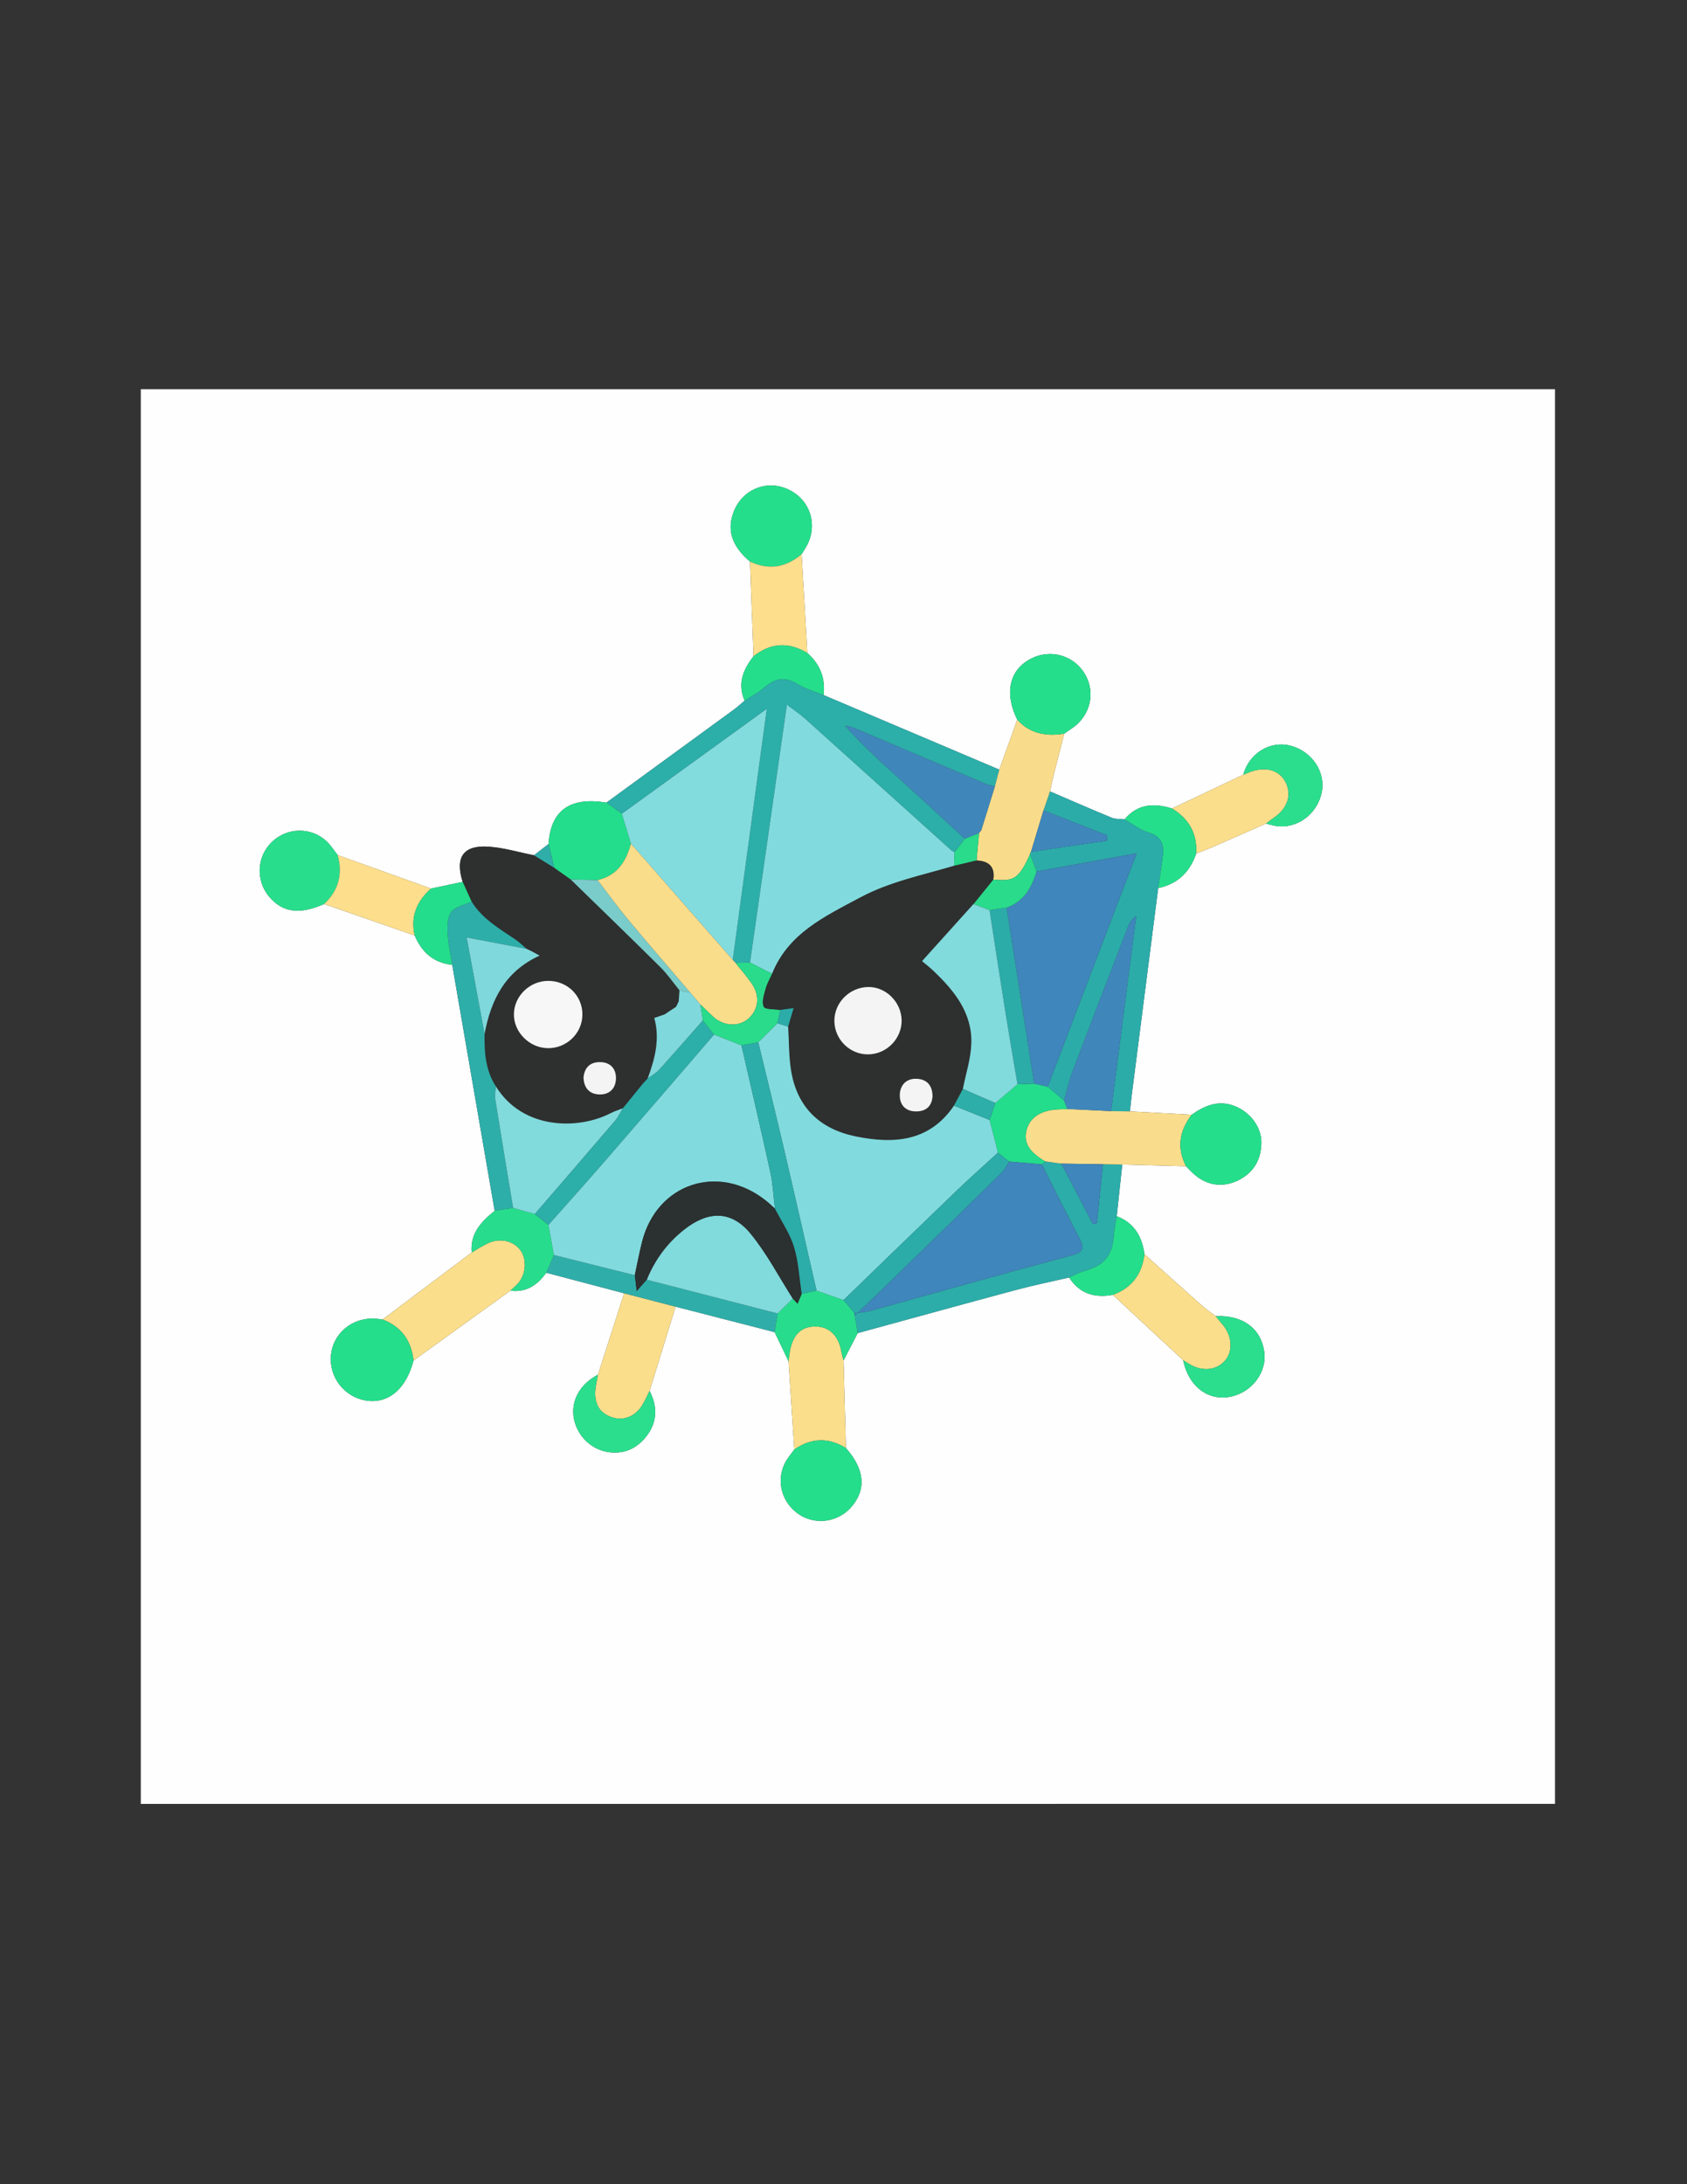 <?xml version="1.0" encoding="utf-8"?>
<!-- Generator: Adobe Illustrator 16.0.3, SVG Export Plug-In . SVG Version: 6.00 Build 0)  -->
<!DOCTYPE svg PUBLIC "-//W3C//DTD SVG 1.1//EN" "http://www.w3.org/Graphics/SVG/1.1/DTD/svg11.dtd">
<svg version="1.1" id="Capa_1" xmlns="http://www.w3.org/2000/svg" xmlns:xlink="http://www.w3.org/1999/xlink" x="0px" y="0px"
	 width="612px" height="792px" viewBox="0 0 612 792" enable-background="new 0 0 612 792" xml:space="preserve">
<rect x="0" y="0" width="612" height="792" fill="#333333" stroke="none"/>
<g>
	<g>
		<path fill-rule="evenodd" clip-rule="evenodd" fill="#FEFEFE" d="M564.116,654.095c-170.987,0.007-341.975,0.007-513.039,0.007
			c0-170.931,0-341.877,0-512.962c170.962,0,342.001,0,513.039,0C564.116,312.094,564.116,483.091,564.116,654.095z
			 M198.152,461.494c9.418,2.485,18.837,4.971,28.255,7.455c-3.157,9.84-6.315,19.679-9.473,29.518
			c-6.517,3.373-9.894,9.449-8.766,15.774c1.133,6.359,6.311,11.489,12.795,12.337c5.587,0.729,10.162-1.43,13.563-5.814
			c3.998-5.154,4.028-10.715,1.142-16.414c3.14-10.184,6.279-20.367,9.419-30.55c11.977,3.081,23.954,6.163,35.93,9.245
			c1.685,3.527,3.369,7.054,5.053,10.581c0.694,10.651,1.389,21.303,2.084,31.954c-1.135,1.62-2.479,3.134-3.367,4.88
			c-3.378,6.638-1.111,14.621,5.173,18.724c6.022,3.932,14.16,2.736,18.915-2.779c5.479-6.354,4.799-13.637-1.989-21.317
			c-0.29-10.591-0.58-21.182-0.869-31.775c1.709-3.307,3.418-6.612,5.128-9.919c19.164-5.235,38.313-10.532,57.503-15.675
			c6.348-1.7,12.802-3.004,19.208-4.487c3.771,5.89,9.244,7.487,15.829,6.279c8.512,7.906,17.023,15.813,25.535,23.72
			c1.956,9.616,9.294,15.073,17.643,13.117c7.547-1.767,12.784-8.96,11.778-16.173c-1.187-8.502-7.857-13.394-17.614-12.918
			c-1.694-1.296-3.473-2.495-5.066-3.905c-6.958-6.155-13.862-12.372-20.785-18.567c-0.86-6.412-3.725-11.363-10.055-13.788
			c0.669-6.247,1.337-12.492,2.003-18.741c7.715,0.207,15.429,0.414,23.142,0.62c0.814,0.827,1.604,1.679,2.445,2.476
			c4.644,4.395,10.485,5.436,16.129,2.806c5.697-2.656,8.552-7.313,8.748-13.462c0.186-5.771-3.839-11.225-9.428-13.524
			c-5.969-2.456-11.023-0.366-15.847,3.037c-7.479-0.402-14.957-0.805-22.435-1.208c0.248-2.142,0.475-4.287,0.748-6.427
			c3.175-24.851,6.355-49.7,9.534-74.548c7.023-1.496,11.515-5.777,13.772-12.516c1.982-0.782,3.989-1.506,5.941-2.356
			c6.476-2.82,12.932-5.685,19.395-8.533c1.128,0.288,2.243,0.657,3.388,0.85c7.71,1.296,15.227-4.149,16.832-12.156
			c1.483-7.406-3.545-14.904-11.354-16.928c-7.393-1.916-14.976,2.746-17.111,10.518c-8.618,4.086-17.235,8.172-25.854,12.259
			c-6.503-2.021-12.474-1.724-17.205,3.956c-1.564-0.185-3.268-0.033-4.671-0.608c-7.502-3.079-14.929-6.338-22.382-9.537
			c0.465-2.079,0.884-4.169,1.402-6.234c1.233-4.913,2.515-9.814,3.776-14.721l-0.046,0.023c0.334-0.237,0.667-0.473,1-0.709
			c1.087-0.767,2.239-1.455,3.248-2.312c5.84-4.96,7.007-13.096,2.818-19.338c-4.173-6.219-12.158-8.305-18.911-4.938
			c-7.993,3.985-9.974,12.487-5.172,22.202c-2.17,6.042-4.341,12.085-6.51,18.127c-21.248-9.011-42.495-18.023-63.741-27.033
			c0.722-6.119-1.274-11.187-5.891-15.242c-0.694-11.949-1.388-23.898-2.083-35.847c0.608-0.992,1.258-1.961,1.818-2.98
			c4.26-7.757,1.206-16.942-6.826-20.577c-7.965-3.604-16.876,0.273-19.822,8.689c-2.6,7.429,0.664,12.875,6.097,17.541
			c0.433,11.449,0.867,22.897,1.3,34.347c-3.813,4.811-5.91,9.967-3.238,16.083c-1.259,1.06-2.459,2.2-3.785,3.168
			c-15.439,11.285-30.898,22.544-46.351,33.811c-13.205-2.186-20.23,2.835-20.994,15.002c-1.76,1.365-3.52,2.729-5.28,4.094
			c-5.482-1.082-10.924-2.736-16.454-3.119c-9.197-0.639-12.259,3.859-9.419,12.76c-3.824,0.811-7.647,1.62-11.471,2.431
			c-11.297-4.053-22.595-8.104-33.892-12.156c-1.337-1.686-2.485-3.575-4.045-5.02c-5.657-5.24-14.33-5.034-19.847,0.31
			c-5.48,5.307-5.875,14.016-0.901,19.865c4.854,5.708,11.063,6.518,19.877,2.593c10.961,3.811,21.921,7.621,32.881,11.431
			c2.571,6.06,6.845,9.936,13.61,10.621c5.132,29.73,10.264,59.461,15.395,89.193c-4.829,3.902-8.964,8.188-8.328,15.104
			c-10.779,8.1-21.559,16.2-32.339,24.3c-1.155-0.112-2.309-0.31-3.465-0.325c-8.015-0.107-14.594,5.682-15.274,13.399
			c-0.684,7.754,4.722,14.853,12.379,16.257c8.239,1.511,14.91-3.97,17.57-14.436c11.723-8.445,23.445-16.89,35.166-25.336
			C190.936,468.709,194.988,465.988,198.152,461.494z"/>
		<path fill-rule="evenodd" clip-rule="evenodd" fill="#2E2F2F" d="M167.847,319.779c-2.837-8.911,0.225-13.409,9.422-12.77
			c5.53,0.383,10.972,2.037,16.456,3.119c2.457,1.517,4.911,3.034,7.365,4.551c1.977,1.401,3.953,2.801,5.929,4.203
			c10.875,10.606,21.805,21.156,32.587,31.854c2.553,2.533,4.614,5.563,6.901,8.364c-0.096,1.336-0.191,2.671-0.287,4.008
			c-0.319,0.654-0.639,1.309-0.958,1.963c-1.395,0.922-2.791,1.844-4.185,2.766c-1.242,0.426-2.484,0.852-3.726,1.277
			c2.135,7.618,0.241,14.799-2.376,21.903l0.028-0.022c-0.635,0.696-1.271,1.394-1.907,2.09c-2.375,2.92-4.749,5.838-7.123,8.758
			c-1.51,0.604-3.082,1.09-4.521,1.83c-11.537,5.94-31.676,6.15-41.545-9.713c-3.787-5.822-4.236-12.365-4.113-19.032
			c2.274-12.331,7.439-22.711,19.964-28.417c-1.291-0.706-1.993-1.091-2.695-1.475c-0.683-0.334-1.365-0.669-2.047-1.003
			l0.028,0.021c-1.364-1.143-2.639-2.417-4.105-3.406c-5.833-3.938-11.979-7.496-15.846-13.701
			C170.01,324.56,168.928,322.169,167.847,319.779z M198.679,380.066c6.85,0.118,12.529-5.339,12.599-12.105
			c0.07-6.864-5.4-12.29-12.39-12.289c-6.619,0.001-12.236,5.336-12.45,11.825C186.221,374.098,191.92,379.95,198.679,380.066z
			 M211.681,390.701c0.129,3.872,2.23,6.082,5.847,6.157c3.713,0.077,5.942-2.359,5.928-5.972c-0.012-3.339-1.991-5.658-5.583-5.755
			C214.132,385.028,212.05,387.025,211.681,390.701z"/>
		<path fill-rule="evenodd" clip-rule="evenodd" fill="#2CAEA9" d="M298.775,252.038c21.248,9.011,42.495,18.022,63.74,27.033
			c-0.528,2.008-1.055,4.017-1.579,6.026c-1.117-0.272-2.297-0.396-3.343-0.839c-15.879-6.725-31.737-13.5-47.618-20.225
			c-1.035-0.439-2.204-0.566-3.312-0.837c6.451,7.324,13.441,13.544,20.367,19.834c7.709,7,15.36,14.064,23.036,21.099
			c-1.249,1.632-2.498,3.264-3.747,4.896c-0.432-0.247-0.925-0.423-1.285-0.748c-17.683-15.911-35.34-31.847-53.042-47.734
			c-1.878-1.686-4.011-3.088-6.526-5.003c-4.553,31.803-8.968,62.641-13.383,93.48c-1.752,0.043-3.504,0.085-5.256,0.127
			c-0.34-0.366-0.681-0.732-1.021-1.1c4.056-29.86,8.111-59.722,12.361-91.016c-18.412,13.326-35.489,25.684-52.566,38.042
			c-1.868-1.347-3.737-2.694-5.605-4.041c15.453-11.266,30.912-22.525,46.351-33.811c1.326-0.969,2.526-2.108,3.785-3.169
			c2.327-1.527,4.857-2.82,6.938-4.63c3.802-3.309,7.467-4.34,12.115-1.466C292.106,249.762,295.56,250.707,298.775,252.038z"/>
		<path fill-rule="evenodd" clip-rule="evenodd" fill="#2BACA9" d="M380.911,286.972c7.453,3.198,14.88,6.458,22.382,9.537
			c1.403,0.575,3.106,0.424,4.672,0.607c2.873,1.613,5.576,3.786,8.654,4.707c4.403,1.317,5.697,4.081,5.269,8.098
			c-0.432,4.049-1.14,8.068-1.726,12.101c-3.181,24.85-6.361,49.7-9.536,74.55c-0.273,2.14-0.5,4.285-0.748,6.427
			c-2.266-0.036-4.53-0.072-6.795-0.108c3.036-23.585,6.07-47.17,9.106-70.754c-1.574,1.061-2.352,2.3-2.869,3.642
			c-6.74,17.471-13.491,34.938-20.114,52.453c-1.335,3.528-2.152,7.253-3.208,10.886c-1.974-1.685-3.948-3.37-5.922-5.054
			c10.597-27.787,21.194-55.574,32.284-84.656c-12.807,2.323-24.573,4.458-36.341,6.592c-0.785-2.088-1.572-4.176-2.358-6.264
			c-0.021-0.347,0.099-0.634,0.359-0.863c9.164-1.339,18.329-2.678,27.492-4.016c0.078-0.648,0.156-1.294,0.234-1.941
			c-7.733-3.02-15.466-6.039-23.198-9.058C379.337,291.563,380.124,289.267,380.911,286.972z"/>
		<path fill-rule="evenodd" clip-rule="evenodd" fill="#2CADA9" d="M407.125,422.257c-0.668,6.246-1.336,12.491-2.005,18.738
			c-0.352,2.277-0.864,4.546-1.021,6.838c-0.51,7.42-3.423,11.005-10.454,12.957c-2.002,0.556-3.864,1.612-5.791,2.438
			c-6.404,1.485-12.858,2.789-19.206,4.489c-19.189,5.143-38.339,10.439-57.503,15.675c-0.357-2.112-0.715-4.223-1.073-6.334
			c0.327-0.331,0.653-0.662,0.979-0.993c1.463-0.215,2.968-0.276,4.382-0.667c24.402-6.735,48.762-13.634,73.219-20.165
			c4.475-1.194,4.863-2.658,2.859-6.424c-4.672-8.781-9.036-17.726-13.525-26.604c0.38-0.363,0.76-0.729,1.14-1.093
			c1.973,0.275,3.944,0.551,5.918,0.827c3.822,7.321,7.645,14.644,11.468,21.966c0.471-0.129,0.942-0.258,1.414-0.387
			c0.73-7.121,1.462-14.241,2.192-21.36C402.453,422.191,404.789,422.224,407.125,422.257z"/>
		<path fill-rule="evenodd" clip-rule="evenodd" fill="#F9DD8C" d="M385.043,421.939c-1.974-0.276-3.945-0.552-5.919-0.827
			c-5.813-3.403-7.821-6.752-6.744-11.236c1.104-4.596,5.177-7.316,11.382-7.601c1.147-0.052,2.294-0.103,3.441-0.154
			c5.294,0.256,10.587,0.512,15.88,0.769c2.265,0.036,4.529,0.072,6.795,0.108c7.478,0.403,14.956,0.806,22.435,1.208
			c-4.434,5.813-5.491,11.993-2.048,18.668c-7.713-0.206-15.427-0.413-23.141-0.618c-2.335-0.032-4.671-0.064-7.008-0.098
			C395.092,422.085,390.067,422.013,385.043,421.939z"/>
		<path fill-rule="evenodd" clip-rule="evenodd" fill="#F9DC8B" d="M380.911,286.972c-0.787,2.295-1.574,4.591-2.36,6.887
			c-1.509,5.005-3.019,10.009-4.53,15.014c-0.261,0.229-0.381,0.516-0.358,0.865c-4.012,8.827-5.658,9.963-13.331,9.193
			c0.701-4.691-1.645-6.709-6.062-6.912c0.298-3.309,0.595-6.616,0.893-9.924l-0.055,0.016c0.286-0.338,0.572-0.677,0.857-1.015
			c1.656-5.333,3.313-10.666,4.971-15.998c0.524-2.009,1.051-4.018,1.579-6.026c2.172-6.042,4.343-12.084,6.513-18.125
			c4.661,5.146,10.559,6.131,17.063,5.072c-1.262,4.906-2.543,9.808-3.776,14.721C381.795,282.803,381.376,284.893,380.911,286.972z
			"/>
		<path fill-rule="evenodd" clip-rule="evenodd" fill="#FADE8C" d="M138.79,478.441c10.78-8.1,21.56-16.2,32.338-24.301
			c1.848-1.068,3.654-2.221,5.554-3.188c4.358-2.215,9.415-1.2,12.083,2.331c2.407,3.187,2.108,8.637-0.737,11.98
			c-0.851,1-1.902,1.83-2.861,2.737c-11.723,8.445-23.445,16.89-35.167,25.332C149.236,486.13,145.589,481.099,138.79,478.441z"/>
		<path fill-rule="evenodd" clip-rule="evenodd" fill="#2DAEA9" d="M175.793,374.929c-0.123,6.667,0.327,13.21,4.114,19.034
			c-0.094,1.537-0.474,3.117-0.238,4.6c2.096,13.159,4.302,26.302,6.475,39.448c-2.229,0.342-4.458,0.683-6.687,1.024
			c-5.132-29.73-10.264-59.461-15.396-89.191c-0.606-3.869-1.519-7.724-1.713-11.614c-0.129-2.581-0.027-5.856,1.422-7.647
			c1.557-1.925,4.809-2.481,7.321-3.635c3.868,6.207,10.013,9.764,15.846,13.702c1.466,0.99,2.742,2.263,4.105,3.406
			c-6.871-1.302-13.742-2.604-21.751-4.122C171.582,352.259,173.688,363.595,175.793,374.929z"/>
		<path fill-rule="evenodd" clip-rule="evenodd" fill="#FADE8C" d="M245.086,473.8c-3.14,10.183-6.279,20.366-9.418,30.551
			c-0.912,1.773-1.709,3.618-2.762,5.305c-2.55,4.086-6.921,5.734-11.219,4.158c-4.355-1.599-6.048-5.022-5.742-9.467
			c0.136-1.974,0.646-3.921,0.988-5.88c3.158-9.839,6.316-19.678,9.471-29.518C232.631,470.566,238.858,472.183,245.086,473.8z"/>
		<path fill-rule="evenodd" clip-rule="evenodd" fill="#FADE8C" d="M415.175,454.783c6.923,6.195,13.827,12.412,20.785,18.567
			c1.594,1.41,3.372,2.609,5.068,3.904c0.938,1.142,1.891,2.27,2.81,3.425c3.219,4.059,3.439,9.396,0.541,12.728
			c-2.996,3.444-8.059,4.002-12.646,1.378c-0.855-0.488-1.676-1.036-2.513-1.556c-8.512-7.907-17.023-15.813-25.536-23.718
			C410.59,467.003,414.297,461.997,415.175,454.783z"/>
		<path fill-rule="evenodd" clip-rule="evenodd" fill="#FADE8C" d="M306.016,493.313c0.29,10.593,0.58,21.184,0.871,31.775
			c-6.353-3.97-12.594-3.69-18.733,0.492c-0.695-10.651-1.39-21.303-2.084-31.955c0.172-1.313,0.276-2.64,0.528-3.938
			c1.132-5.835,4.134-8.676,9.124-8.702c5.042-0.025,8.47,3.249,9.48,9.001C305.398,491.108,305.74,492.205,306.016,493.313z"/>
		<path fill-rule="evenodd" clip-rule="evenodd" fill="#25DE8C" d="M138.79,478.441c6.8,2.657,10.447,7.688,11.21,14.893
			c-2.661,10.469-9.332,15.949-17.571,14.438c-7.657-1.404-13.063-8.503-12.379-16.257c0.68-7.718,7.26-13.507,15.274-13.399
			C136.481,478.132,137.635,478.329,138.79,478.441z"/>
		<path fill-rule="evenodd" clip-rule="evenodd" fill="#FADE8C" d="M425.169,293.161c8.618-4.087,17.235-8.173,25.854-12.258
			c0.918-0.362,1.826-0.749,2.754-1.082c5.456-1.956,10.29-0.549,12.516,3.63c2.409,4.526,0.913,9.489-3.86,12.85
			c-1.069,0.752-2.11,1.544-3.164,2.318c-6.463,2.848-12.919,5.713-19.395,8.533c-1.952,0.85-3.959,1.574-5.939,2.351
			C434.368,302.251,431.294,296.887,425.169,293.161z"/>
		<path fill-rule="evenodd" clip-rule="evenodd" fill="#25DE8C" d="M272.071,203.623c-5.434-4.666-8.697-10.112-6.097-17.541
			c2.946-8.417,11.857-12.293,19.822-8.689c8.031,3.635,11.085,12.82,6.826,20.577c-0.56,1.019-1.21,1.988-1.817,2.979
			C285.127,205.808,278.899,206.821,272.071,203.623z"/>
		<path fill-rule="evenodd" clip-rule="evenodd" fill="#25DE8C" d="M386.09,266.017c-6.504,1.06-12.401,0.074-17.063-5.072
			c-4.802-9.716-2.821-18.218,5.172-22.203c6.753-3.366,14.738-1.281,18.911,4.938c4.188,6.243,3.021,14.378-2.818,19.338
			c-1.009,0.857-2.161,1.545-3.247,2.311c-0.334,0.236-0.667,0.473-1.001,0.71L386.09,266.017z"/>
		<path fill-rule="evenodd" clip-rule="evenodd" fill="#23DD8C" d="M219.997,291.032c1.869,1.347,3.737,2.694,5.608,4.041
			c1.095,3.616,2.188,7.231,3.279,10.846c-1.759,6.477-5.009,11.587-12.084,13.197c-3.26-0.078-6.52-0.157-9.78-0.235
			c-1.977-1.401-3.953-2.801-5.93-4.201c-0.695-2.881-1.391-5.763-2.087-8.646C199.766,293.867,206.792,288.846,219.997,291.032z"/>
		<path fill-rule="evenodd" clip-rule="evenodd" fill="#25DE8C" d="M430.265,422.874c-3.443-6.675-2.386-12.855,2.048-18.668
			c4.823-3.403,9.878-5.493,15.847-3.037c5.589,2.3,9.613,7.753,9.428,13.524c-0.196,6.148-3.051,10.806-8.748,13.462
			c-5.644,2.63-11.485,1.589-16.129-2.806C431.868,424.553,431.079,423.701,430.265,422.874z"/>
		<path fill-rule="evenodd" clip-rule="evenodd" fill="#25DE8C" d="M288.154,525.58c6.139-4.183,12.38-4.462,18.733-0.492
			c6.787,7.68,7.467,14.963,1.988,21.316c-4.755,5.516-12.893,6.711-18.915,2.779c-6.285-4.103-8.551-12.086-5.173-18.724
			C285.675,528.714,287.019,527.2,288.154,525.58z"/>
		<path fill-rule="evenodd" clip-rule="evenodd" fill="#28DE8D" d="M117.57,327.792c-8.814,3.925-15.023,3.114-19.877-2.593
			c-4.974-5.849-4.58-14.558,0.901-19.865c5.517-5.343,14.19-5.549,19.847-0.31c1.56,1.444,2.708,3.333,4.046,5.02
			C124.394,316.943,122.849,322.885,117.57,327.792z"/>
		<path fill-rule="evenodd" clip-rule="evenodd" fill="#FCDE8D" d="M117.57,327.792c5.278-4.907,6.824-10.849,4.917-17.748
			c11.296,4.052,22.594,8.104,33.889,12.157c-5.136,4.575-7.54,10.1-5.924,17.021C139.491,335.414,128.531,331.603,117.57,327.792z"
			/>
		<path fill-rule="evenodd" clip-rule="evenodd" fill="#FCDE8D" d="M272.071,203.623c6.829,3.198,13.056,2.185,18.734-2.674
			c0.693,11.95,1.387,23.899,2.083,35.849c-6.774-4.1-13.282-3.749-19.517,1.171C272.938,226.521,272.504,215.072,272.071,203.623z"
			/>
		<path fill-rule="evenodd" clip-rule="evenodd" fill="#2FAEA9" d="M245.086,473.8c-6.228-1.617-12.456-3.233-18.681-4.851
			c-9.416-2.484-18.835-4.97-28.255-7.453c0.933-2.141,1.868-4.282,2.803-6.425c9.778,2.443,19.554,4.886,29.331,7.328
			c0.178,1.457,0.356,2.916,0.702,5.744c1.845-2.093,2.736-3.104,3.628-4.117c15.833,4.082,31.667,8.164,47.5,12.246
			c-0.366,2.258-0.731,4.515-1.097,6.772C269.04,479.963,257.063,476.881,245.086,473.8z"/>
		<path fill-rule="evenodd" clip-rule="evenodd" fill="#2ADE8E" d="M429.22,493.229c0.837,0.52,1.657,1.067,2.513,1.556
			c4.588,2.624,9.65,2.066,12.646-1.378c2.898-3.331,2.678-8.669-0.541-12.728c-0.919-1.155-1.871-2.283-2.81-3.425
			c9.755-0.475,16.426,4.417,17.612,12.919c1.006,7.213-4.231,14.406-11.778,16.173C438.514,508.303,431.176,502.846,429.22,493.229
			z"/>
		<path fill-rule="evenodd" clip-rule="evenodd" fill="#27DD8D" d="M200.953,455.071c-0.935,2.143-1.869,4.284-2.802,6.425
			c-3.163,4.492-7.215,7.213-12.984,6.506c0.96-0.907,2.011-1.737,2.862-2.737c2.845-3.344,3.144-8.794,0.737-11.98
			c-2.667-3.531-7.725-4.546-12.083-2.331c-1.9,0.967-3.706,2.119-5.554,3.188c-0.635-6.916,3.5-11.201,8.329-15.105
			c2.229-0.342,4.458-0.683,6.687-1.023c2.629,0.732,5.258,1.465,7.887,2.197c1.646,1.323,3.291,2.646,4.937,3.97
			C199.63,447.81,200.292,451.439,200.953,455.071z"/>
		<path fill-rule="evenodd" clip-rule="evenodd" fill="#2BDE8E" d="M459.269,298.618c1.054-0.774,2.095-1.566,3.164-2.318
			c4.773-3.36,6.27-8.323,3.86-12.85c-2.226-4.179-7.06-5.585-12.516-3.63c-0.928,0.333-1.836,0.72-2.754,1.082
			c2.135-7.773,9.718-12.435,17.11-10.519c7.81,2.024,12.838,9.522,11.354,16.928c-1.605,8.007-9.122,13.453-16.832,12.156
			C461.512,299.275,460.396,298.906,459.269,298.618z"/>
		<path fill-rule="evenodd" clip-rule="evenodd" fill="#2BDE8E" d="M216.934,498.467c-0.341,1.959-0.852,3.906-0.988,5.88
			c-0.307,4.444,1.387,7.868,5.742,9.467c4.297,1.576,8.668-0.072,11.219-4.158c1.052-1.687,1.85-3.531,2.762-5.305
			c2.886,5.698,2.855,11.259-1.143,16.413c-3.401,4.385-7.976,6.544-13.563,5.814c-6.484-0.848-11.662-5.978-12.795-12.337
			C207.04,507.916,210.417,501.84,216.934,498.467z"/>
		<path fill-rule="evenodd" clip-rule="evenodd" fill="#27DD8D" d="M281.017,483.045c0.366-2.258,0.731-4.515,1.097-6.773
			c1.833-1.801,3.666-3.601,5.499-5.4c0.577,0.619,1.152,1.237,1.728,1.855c0.497-1.205,0.995-2.411,1.492-3.617
			c1.793-0.378,3.585-0.757,5.377-1.136c3.265,1.146,6.529,2.292,9.793,3.438c1.325,1.552,2.65,3.105,3.976,4.657
			c0.004,0.333,0.035,0.663,0.093,0.99c0.358,2.111,0.716,4.222,1.073,6.334c-1.71,3.307-3.419,6.612-5.129,9.92
			c-0.275-1.107-0.617-2.204-0.814-3.326c-1.01-5.752-4.438-9.026-9.48-9.001c-4.99,0.026-7.992,2.867-9.124,8.702
			c-0.252,1.298-0.356,2.624-0.528,3.938C284.385,490.099,282.701,486.572,281.017,483.045z"/>
		<path fill-rule="evenodd" clip-rule="evenodd" fill="#25DE8C" d="M425.169,293.161c6.125,3.727,9.199,9.091,8.766,16.342
			c-2.26,6.744-6.751,11.025-13.773,12.52c0.587-4.033,1.295-8.053,1.727-12.102c0.429-4.017-0.865-6.781-5.269-8.098
			c-3.078-0.921-5.781-3.094-8.654-4.707C412.695,291.437,418.666,291.14,425.169,293.161z"/>
		<path fill-rule="evenodd" clip-rule="evenodd" fill="#25DE8C" d="M415.175,454.783c-0.878,7.214-4.585,12.22-11.491,14.729
			c-6.584,1.206-12.058-0.392-15.828-6.282c1.925-0.827,3.787-1.884,5.789-2.439c7.031-1.952,9.944-5.537,10.454-12.957
			c0.157-2.292,0.67-4.561,1.021-6.838C411.45,443.42,414.314,448.371,415.175,454.783z"/>
		<path fill-rule="evenodd" clip-rule="evenodd" fill="#25DE8C" d="M273.371,237.97c6.234-4.92,12.743-5.271,19.517-1.171
			c4.615,4.054,6.611,9.122,5.888,15.24c-3.215-1.331-6.669-2.276-9.59-4.082c-4.648-2.874-8.313-1.842-12.115,1.466
			c-2.08,1.81-4.61,3.103-6.938,4.63C267.461,247.937,269.558,242.78,273.371,237.97z"/>
		<path fill-rule="evenodd" clip-rule="evenodd" fill="#23DD8C" d="M150.452,339.223c-1.615-6.922,0.788-12.446,5.924-17.021
			c3.826-0.812,7.65-1.622,11.472-2.427c1.08,2.395,2.162,4.785,3.244,7.174c-2.513,1.152-5.764,1.708-7.321,3.634
			c-1.449,1.791-1.551,5.066-1.422,7.647c0.195,3.891,1.107,7.745,1.713,11.614C157.297,349.159,153.023,345.283,150.452,339.223z"
			/>
		<path fill-rule="evenodd" clip-rule="evenodd" fill="#2FAEA9" d="M199.002,306.035c0.696,2.882,1.392,5.764,2.087,8.646
			c-2.454-1.518-4.908-3.035-7.365-4.552C195.482,308.764,197.242,307.399,199.002,306.035z"/>
		<path fill-rule="evenodd" clip-rule="evenodd" fill="#F9DC8B" d="M386.044,266.041c0.334-0.238,0.667-0.474,1.001-0.71
			C386.711,265.567,386.378,265.804,386.044,266.041z"/>
		<path fill-rule="evenodd" clip-rule="evenodd" fill="#81DADC" d="M194.031,440.209c-2.629-0.732-5.258-1.465-7.887-2.197
			c-2.172-13.147-4.378-26.29-6.474-39.449c-0.236-1.482,0.145-3.063,0.238-4.6c9.868,15.861,30.008,15.651,41.544,9.711
			c1.439-0.74,3.011-1.227,4.522-1.83c-0.913,1.505-1.638,3.172-2.767,4.491C213.523,417.662,203.766,428.926,194.031,440.209z"/>
		<path fill-rule="evenodd" clip-rule="evenodd" fill="#2CAEA9" d="M194.031,440.209c9.735-11.283,19.493-22.547,29.176-33.874
			c1.129-1.319,1.854-2.986,2.767-4.491c2.374-2.92,4.748-5.838,7.122-8.759c0.635-0.697,1.271-1.393,1.907-2.089l-0.028,0.022
			c1.365-1.004,2.943-1.815,4.06-3.045c5.379-5.929,10.633-11.971,15.932-17.973c1.36,1.724,2.72,3.448,4.079,5.172
			c-13.107,15.194-26.18,30.419-39.335,45.572c-6.839,7.877-13.824,15.628-20.743,23.436
			C197.321,442.855,195.676,441.532,194.031,440.209z"/>
		<path fill-rule="evenodd" clip-rule="evenodd" fill="#F7F7F7" d="M198.679,380.066c-6.759-0.116-12.458-5.968-12.24-12.569
			c0.214-6.489,5.831-11.824,12.45-11.825c6.989-0.001,12.46,5.425,12.39,12.289C211.208,374.727,205.529,380.185,198.679,380.066z"
			/>
		<path fill-rule="evenodd" clip-rule="evenodd" fill="#7FD8DB" d="M175.793,374.929c-2.106-11.334-4.211-22.67-6.502-34.995
			c8.01,1.518,14.88,2.82,21.751,4.122l-0.028-0.021c0.682,0.335,1.364,0.669,2.047,1.003c0.703,0.384,1.405,0.769,2.695,1.475
			C183.232,352.218,178.068,362.598,175.793,374.929z"/>
		<path fill-rule="evenodd" clip-rule="evenodd" fill="#7FD8DB" d="M254.967,370c-5.299,6.001-10.553,12.043-15.932,17.973
			c-1.116,1.23-2.694,2.041-4.06,3.045c2.617-7.104,4.512-14.285,2.377-21.903c1.242-0.426,2.483-0.852,3.725-1.277
			c1.395-0.922,2.79-1.844,4.185-2.766c0.319-0.655,0.639-1.309,0.958-1.963c0.096-1.336,0.191-2.672,0.287-4.008
			c1.312,0.277,2.624,0.556,3.934,0.833c1.228,1.436,2.458,2.871,3.688,4.306C254.408,366.16,254.687,368.08,254.967,370z"/>
		<path fill-rule="evenodd" clip-rule="evenodd" fill="#79CCC9" d="M250.443,359.934c-1.312-0.277-2.624-0.556-3.936-0.833
			c-2.287-2.802-4.347-5.832-6.9-8.364c-10.782-10.698-21.712-21.248-32.587-31.854c3.261,0.077,6.521,0.156,9.784,0.233
			c3.593,4.676,7.034,9.476,10.805,14.001C235.124,342.136,242.821,351.004,250.443,359.934z"/>
		<path fill-rule="evenodd" clip-rule="evenodd" fill="#F4F4F4" d="M211.681,390.701c0.369-3.676,2.452-5.673,6.193-5.57
			c3.592,0.098,5.57,2.417,5.583,5.755c0.014,3.613-2.215,6.049-5.928,5.972C213.911,396.783,211.81,394.573,211.681,390.701z"/>
		<path fill-rule="evenodd" clip-rule="evenodd" fill="#79CCC9" d="M241.078,367.838c-1.242,0.426-2.483,0.852-3.725,1.277
			C238.594,368.689,239.835,368.264,241.078,367.838z"/>
		<path fill-rule="evenodd" clip-rule="evenodd" fill="#79CCC9" d="M246.221,363.108c-0.32,0.654-0.639,1.309-0.958,1.963
			C245.582,364.417,245.901,363.763,246.221,363.108z"/>
		<path fill-rule="evenodd" clip-rule="evenodd" fill="#7FD8DB" d="M235.003,390.996c-0.635,0.696-1.271,1.393-1.907,2.089
			C233.731,392.389,234.368,391.692,235.003,390.996z"/>
		<path fill-rule="evenodd" clip-rule="evenodd" fill="#2DAEA9" d="M193.063,345.038c-0.683-0.334-1.365-0.668-2.047-1.003
			C191.697,344.369,192.379,344.704,193.063,345.038z"/>
		<path fill-rule="evenodd" clip-rule="evenodd" fill="#81DBDE" d="M272.084,349.02c4.415-30.839,8.83-61.677,13.382-93.48
			c2.515,1.915,4.648,3.317,6.526,5.003c17.702,15.887,35.359,31.824,53.042,47.734c0.36,0.324,0.854,0.501,1.283,0.748
			c-0.072,1.645-0.142,3.291-0.212,4.937c-11.549,3.43-23.327,5.748-34.235,11.593c-12.839,6.882-25.886,12.921-31.766,27.571
			C277.431,351.757,274.757,350.389,272.084,349.02z"/>
		<path fill-rule="evenodd" clip-rule="evenodd" fill="#82DCDE" d="M228.884,305.919c-1.092-3.615-2.184-7.23-3.279-10.846
			c17.074-12.358,34.151-24.716,52.563-38.042c-4.25,31.294-8.306,61.156-12.36,91.018
			C253.501,334.006,241.193,319.963,228.884,305.919z"/>
		<path fill-rule="evenodd" clip-rule="evenodd" fill="#FADD8B" d="M228.884,305.919c12.309,14.043,24.617,28.086,36.923,42.13
			c0.339,0.365,0.68,0.731,1.02,1.098c2.04,2.585,4.273,5.045,6.075,7.787c2.907,4.424,2.176,9.386-1.528,12.537
			c-3.479,2.958-8.887,2.643-12.647-0.789c-1.574-1.436-3.068-2.959-4.599-4.443c-1.23-1.435-2.459-2.87-3.688-4.306
			c-7.62-8.93-15.317-17.798-22.833-26.816c-3.771-4.525-7.212-9.326-10.805-14.001
			C223.875,317.507,227.125,312.396,228.884,305.919z"/>
		<path fill-rule="evenodd" clip-rule="evenodd" fill="#3F87BB" d="M360.936,285.097c-1.657,5.333-3.314,10.666-4.971,15.998
			c-0.285,0.338-0.571,0.676-0.857,1.015l0.055-0.016c-1.699,0.678-3.396,1.357-5.096,2.035
			c-7.676-7.035-15.327-14.099-23.036-21.099c-6.926-6.29-13.916-12.51-20.367-19.834c1.107,0.271,2.276,0.398,3.312,0.837
			c15.881,6.725,31.739,13.5,47.618,20.225C358.639,284.701,359.818,284.825,360.936,285.097z"/>
		<path fill-rule="evenodd" clip-rule="evenodd" fill="#29DB8B" d="M254.128,364.239c1.531,1.484,3.024,3.008,4.599,4.443
			c3.76,3.432,9.168,3.747,12.647,0.789c3.704-3.151,4.435-8.113,1.528-12.537c-1.802-2.742-4.035-5.202-6.075-7.787
			c1.752-0.042,3.504-0.084,5.256-0.127c2.673,1.369,5.347,2.737,8.021,4.105c-0.791,1.769-1.817,3.475-2.313,5.323
			c-0.582,2.171-1.532,4.856-0.726,6.568c0.517,1.1,3.912,0.845,6.017,1.196c-0.34,1.611-0.68,3.223-1.019,4.833
			c-2.326,2.309-4.652,4.619-6.978,6.928c-2.034,0.368-4.069,0.735-6.103,1.104c-3.313-1.302-6.625-2.603-9.937-3.904
			c-1.359-1.724-2.719-3.448-4.079-5.172C254.687,368.08,254.408,366.16,254.128,364.239z"/>
		<path fill-rule="evenodd" clip-rule="evenodd" fill="#29DB8B" d="M350.066,304.129c1.699-0.678,3.396-1.356,5.096-2.035
			c-0.298,3.309-0.595,6.616-0.894,9.923c-2.722,0.647-5.442,1.296-8.162,1.944c0.069-1.646,0.139-3.292,0.211-4.937
			C347.568,307.393,348.817,305.761,350.066,304.129z"/>
		<path fill-rule="evenodd" clip-rule="evenodd" fill="#3E86BB" d="M376.02,315.999c11.768-2.134,23.534-4.27,36.341-6.592
			c-11.09,29.082-21.688,56.869-32.284,84.656c-1.641-0.372-3.279-0.744-4.92-1.114c-3.329-21.264-6.657-42.527-9.985-63.791
			C371.355,326.888,374.276,321.929,376.02,315.999z"/>
		<path fill-rule="evenodd" clip-rule="evenodd" fill="#3F87BB" d="M403.083,402.89c-5.293-0.257-10.586-0.513-15.881-0.769
			c-0.402-1.002-0.804-2.004-1.204-3.005c1.056-3.633,1.873-7.358,3.208-10.886c6.623-17.515,13.374-34.982,20.114-52.453
			c0.518-1.341,1.295-2.581,2.869-3.642C409.153,355.72,406.119,379.304,403.083,402.89z"/>
		<path fill-rule="evenodd" clip-rule="evenodd" fill="#23DD8C" d="M385.998,399.116c0.4,1.001,0.802,2.003,1.204,3.005
			c-1.146,0.052-2.293,0.103-3.44,0.154c-6.205,0.284-10.278,3.005-11.382,7.601c-1.077,4.484,0.932,7.833,6.744,11.236
			c-0.379,0.364-0.759,0.729-1.138,1.092c-3.965-0.341-7.93-0.68-11.896-1.02c-1.35-1.08-2.698-2.159-4.048-3.237
			c-1.016-3.941-2.031-7.883-3.046-11.823c0.692-2.046,1.384-4.09,2.075-6.135c2.683-2.277,5.364-4.554,8.045-6.831
			c2.014-0.07,4.026-0.141,6.04-0.211c1.64,0.371,3.278,0.743,4.919,1.115C382.05,395.747,384.024,397.432,385.998,399.116z"/>
		<path fill-rule="evenodd" clip-rule="evenodd" fill="#3F87BB" d="M374.021,308.872c1.512-5.005,3.021-10.009,4.53-15.014
			c7.73,3.018,15.463,6.037,23.196,9.057c-0.078,0.646-0.156,1.293-0.234,1.941C392.35,306.194,383.185,307.533,374.021,308.872z"/>
		<path fill-rule="evenodd" clip-rule="evenodd" fill="#29DB8B" d="M376.02,315.999c-1.743,5.93-4.664,10.889-10.85,13.157
			c-2.062,0.289-4.123,0.579-6.184,0.869c-1.948-0.735-3.896-1.47-5.846-2.206c2.396-2.963,4.794-5.927,7.19-8.89
			c7.673,0.77,9.319-0.366,13.331-9.193C374.447,311.823,375.234,313.911,376.02,315.999z"/>
		<path fill-rule="evenodd" clip-rule="evenodd" fill="#3E86BB" d="M366.091,421.186c3.966,0.339,7.931,0.678,11.896,1.019
			c4.488,8.88,8.853,17.824,13.524,26.605c2.004,3.766,1.615,5.229-2.859,6.424c-24.457,6.531-48.816,13.43-73.219,20.165
			c-1.414,0.391-2.919,0.452-4.382,0.667l0.017,0.021c3.45-3.303,6.925-6.58,10.347-9.911
			c14.017-13.646,28.033-27.292,41.992-40.996C364.527,424.079,365.207,422.528,366.091,421.186z"/>
		<path fill-rule="evenodd" clip-rule="evenodd" fill="#3E86BB" d="M385.043,421.939c5.024,0.073,10.049,0.146,15.073,0.219
			c-0.729,7.119-1.461,14.239-2.191,21.36c-0.472,0.129-0.943,0.258-1.414,0.387C392.688,436.583,388.865,429.261,385.043,421.939z"
			/>
		<path fill-rule="evenodd" clip-rule="evenodd" fill="#3E86BB" d="M310.071,477.059c-0.058-0.327-0.089-0.657-0.092-0.989
			c0.363,0.006,0.726,0.012,1.088,0.018l-0.017-0.021C310.725,476.396,310.398,476.728,310.071,477.059z"/>
		<path fill-rule="evenodd" clip-rule="evenodd" fill="#2E2F2F" d="M360.331,318.93c-2.396,2.963-4.794,5.926-7.191,8.891
			c-6.213,6.893-12.425,13.784-18.636,20.675c0.488,0.49,2.341,1.853,3.995,3.423c7.624,7.238,14.216,15.259,13.872,26.44
			c-0.171,5.526-1.994,11.001-3.068,16.5c-1.074,2.019-2.146,4.035-3.221,6.054c-8.918,13.108-21.811,13.967-35.6,11.165
			c-13.057-2.652-21.349-10.546-23.506-23.939c-0.84-5.217-0.733-10.587-1.058-15.887c0.578-1.958,1.155-3.915,1.982-6.714
			c-2.185,0.307-3.501,0.491-4.817,0.676c-2.105-0.352-5.5-0.097-6.018-1.196c-0.806-1.711,0.145-4.397,0.726-6.568
			c0.496-1.848,1.521-3.554,2.313-5.323c5.88-14.65,18.927-20.688,31.766-27.571c10.908-5.846,22.687-8.163,34.235-11.593
			c2.721-0.647,5.441-1.296,8.163-1.944C358.687,312.221,361.032,314.239,360.331,318.93z M314.84,382.321
			c6.752,0.003,12.361-5.681,12.244-12.406c-0.114-6.554-5.705-12.109-12.099-12.02c-6.843,0.095-12.418,5.746-12.289,12.454
			C302.824,376.957,308.262,382.318,314.84,382.321z M338.295,397.521c-0.039-4.027-2.114-6.188-5.741-6.345
			c-3.742-0.163-6.022,2.246-6.129,5.785c-0.106,3.535,1.938,5.996,5.784,6.047C335.932,403.056,338.044,401.113,338.295,397.521z"
			/>
		<path fill-rule="evenodd" clip-rule="evenodd" fill="#29DB8B" d="M355.107,302.11c0.286-0.339,0.572-0.677,0.857-1.015
			C355.68,301.433,355.394,301.772,355.107,302.11z"/>
		<path fill-rule="evenodd" clip-rule="evenodd" fill="#81DBDE" d="M259.045,375.172c3.313,1.301,6.625,2.602,9.938,3.904
			c3.505,15.293,7.106,30.566,10.453,45.893c0.947,4.342,1.149,8.846,1.693,13.274c-1.121-0.987-2.2-2.028-3.371-2.953
			c-17.205-13.601-39.466-6.169-44.832,14.992c-1.015,4.005-1.769,8.077-2.643,12.117c-9.777-2.443-19.554-4.886-29.332-7.329
			c-0.662-3.632-1.323-7.262-1.986-10.893c6.918-7.807,13.904-15.558,20.743-23.435
			C232.866,405.592,245.938,390.366,259.045,375.172z"/>
		<path fill-rule="evenodd" clip-rule="evenodd" fill="#81DADC" d="M287.612,470.871c-1.833,1.8-3.667,3.6-5.5,5.4
			c-15.833-4.081-31.666-8.163-47.498-12.244c2.944-7.201,7.365-13.254,13.507-18.118c8.741-6.924,17.155-7.096,24.122,1.362
			C278.175,454.473,282.549,462.956,287.612,470.871z"/>
		<path fill-rule="evenodd" clip-rule="evenodd" fill="#2B3030" d="M287.612,470.871c-5.063-7.915-9.438-16.398-15.369-23.6
			c-6.967-8.458-15.381-8.286-24.122-1.362c-6.142,4.864-10.563,10.917-13.507,18.118c-0.893,1.012-1.784,2.023-3.629,4.116
			c-0.345-2.828-0.523-4.287-0.702-5.744c0.875-4.039,1.628-8.111,2.643-12.116c5.366-21.161,27.626-28.593,44.832-14.992
			c1.17,0.925,2.25,1.966,3.369,2.952c2.364,4.604,5.417,8.999,6.912,13.873c1.668,5.438,1.922,11.311,2.792,16.993
			c-0.497,1.206-0.994,2.412-1.491,3.617C288.765,472.108,288.189,471.49,287.612,470.871z"/>
		<path fill-rule="evenodd" clip-rule="evenodd" fill="#81DBDE" d="M285.918,372.251c0.325,5.3,0.218,10.67,1.058,15.887
			c2.157,13.393,10.449,21.287,23.506,23.939c13.789,2.802,26.682,1.943,35.6-11.164c4.304,1.737,8.609,3.474,12.914,5.211
			c1.016,3.94,2.031,7.882,3.047,11.824c-4.875,4.469-9.838,8.842-14.605,13.42c-13.854,13.304-27.628,26.689-41.434,40.043
			c-3.265-1.146-6.529-2.292-9.794-3.437c-3.895-16.973-7.733-33.958-11.702-50.912c-3.055-13.05-6.275-26.061-9.422-39.089
			c2.326-2.309,4.652-4.619,6.978-6.928C283.348,371.447,284.633,371.849,285.918,372.251z"/>
		<path fill-rule="evenodd" clip-rule="evenodd" fill="#2CADA9" d="M275.085,377.973c3.146,13.028,6.367,26.04,9.422,39.089
			c3.969,16.954,7.807,33.939,11.702,50.912c-1.792,0.378-3.584,0.757-5.377,1.135c-0.871-5.683-1.125-11.555-2.793-16.993
			c-1.495-4.874-4.547-9.269-6.912-13.873c-0.542-4.428-0.745-8.932-1.692-13.273c-3.347-15.327-6.948-30.6-10.453-45.893
			C271.017,378.708,273.051,378.341,275.085,377.973z"/>
		<path fill-rule="evenodd" clip-rule="evenodd" fill="#2BACA9" d="M306.004,471.411c13.806-13.354,27.58-26.739,41.434-40.043
			c4.768-4.578,9.73-8.951,14.605-13.42c1.35,1.077,2.698,2.156,4.048,3.236c-0.884,1.344-1.563,2.895-2.685,3.995
			c-13.959,13.704-27.976,27.351-41.992,40.996c-3.422,3.331-6.896,6.608-10.347,9.911c-0.362-0.006-0.725-0.012-1.088-0.018
			C308.653,474.517,307.328,472.963,306.004,471.411z"/>
		<path fill-rule="evenodd" clip-rule="evenodd" fill="#2BACA9" d="M285.918,372.251c-1.285-0.402-2.57-0.804-3.855-1.206
			c0.339-1.61,0.679-3.222,1.019-4.833c1.316-0.185,2.633-0.369,4.818-0.676C287.074,368.336,286.496,370.293,285.918,372.251z"/>
		<path fill-rule="evenodd" clip-rule="evenodd" fill="#2BACA9" d="M358.986,330.025c2.061-0.29,4.122-0.58,6.184-0.869
			c3.329,21.265,6.657,42.528,9.986,63.792c-2.013,0.069-4.025,0.14-6.039,0.208c-1.504-8.954-3.065-17.899-4.497-26.864
			C362.69,354.212,360.859,342.115,358.986,330.025z"/>
		<path fill-rule="evenodd" clip-rule="evenodd" fill="#81DADC" d="M358.986,330.025c1.873,12.09,3.704,24.187,5.634,36.267
			c1.432,8.965,2.993,17.91,4.497,26.864c-2.681,2.279-5.362,4.556-8.045,6.834c-3.923-1.71-7.847-3.421-11.77-5.132
			c1.074-5.498,2.897-10.973,3.068-16.5c0.344-11.181-6.248-19.202-13.872-26.44c-1.654-1.57-3.507-2.933-3.995-3.423
			c6.211-6.891,12.423-13.782,18.636-20.675C355.09,328.556,357.038,329.29,358.986,330.025z"/>
		<path fill-rule="evenodd" clip-rule="evenodd" fill="#2DAEA9" d="M349.303,394.858c3.923,1.711,7.847,3.422,11.77,5.132
			c-0.691,2.044-1.383,4.088-2.075,6.134c-4.306-1.737-8.611-3.474-12.915-5.211C347.156,398.894,348.229,396.877,349.303,394.858z"
			/>
		<path fill-rule="evenodd" clip-rule="evenodd" fill="#F4F4F4" d="M314.84,382.321c-6.578-0.003-12.016-5.364-12.144-11.972
			c-0.129-6.708,5.446-12.359,12.289-12.454c6.394-0.09,11.984,5.465,12.099,12.02C327.201,376.64,321.592,382.324,314.84,382.321z"
			/>
		<path fill-rule="evenodd" clip-rule="evenodd" fill="#F4F4F4" d="M338.295,397.521c-0.251,3.593-2.363,5.535-6.086,5.486
			c-3.847-0.051-5.891-2.512-5.784-6.047c0.106-3.539,2.387-5.948,6.129-5.785C336.181,391.333,338.256,393.493,338.295,397.521z"/>
	</g>
</g>
</svg>
